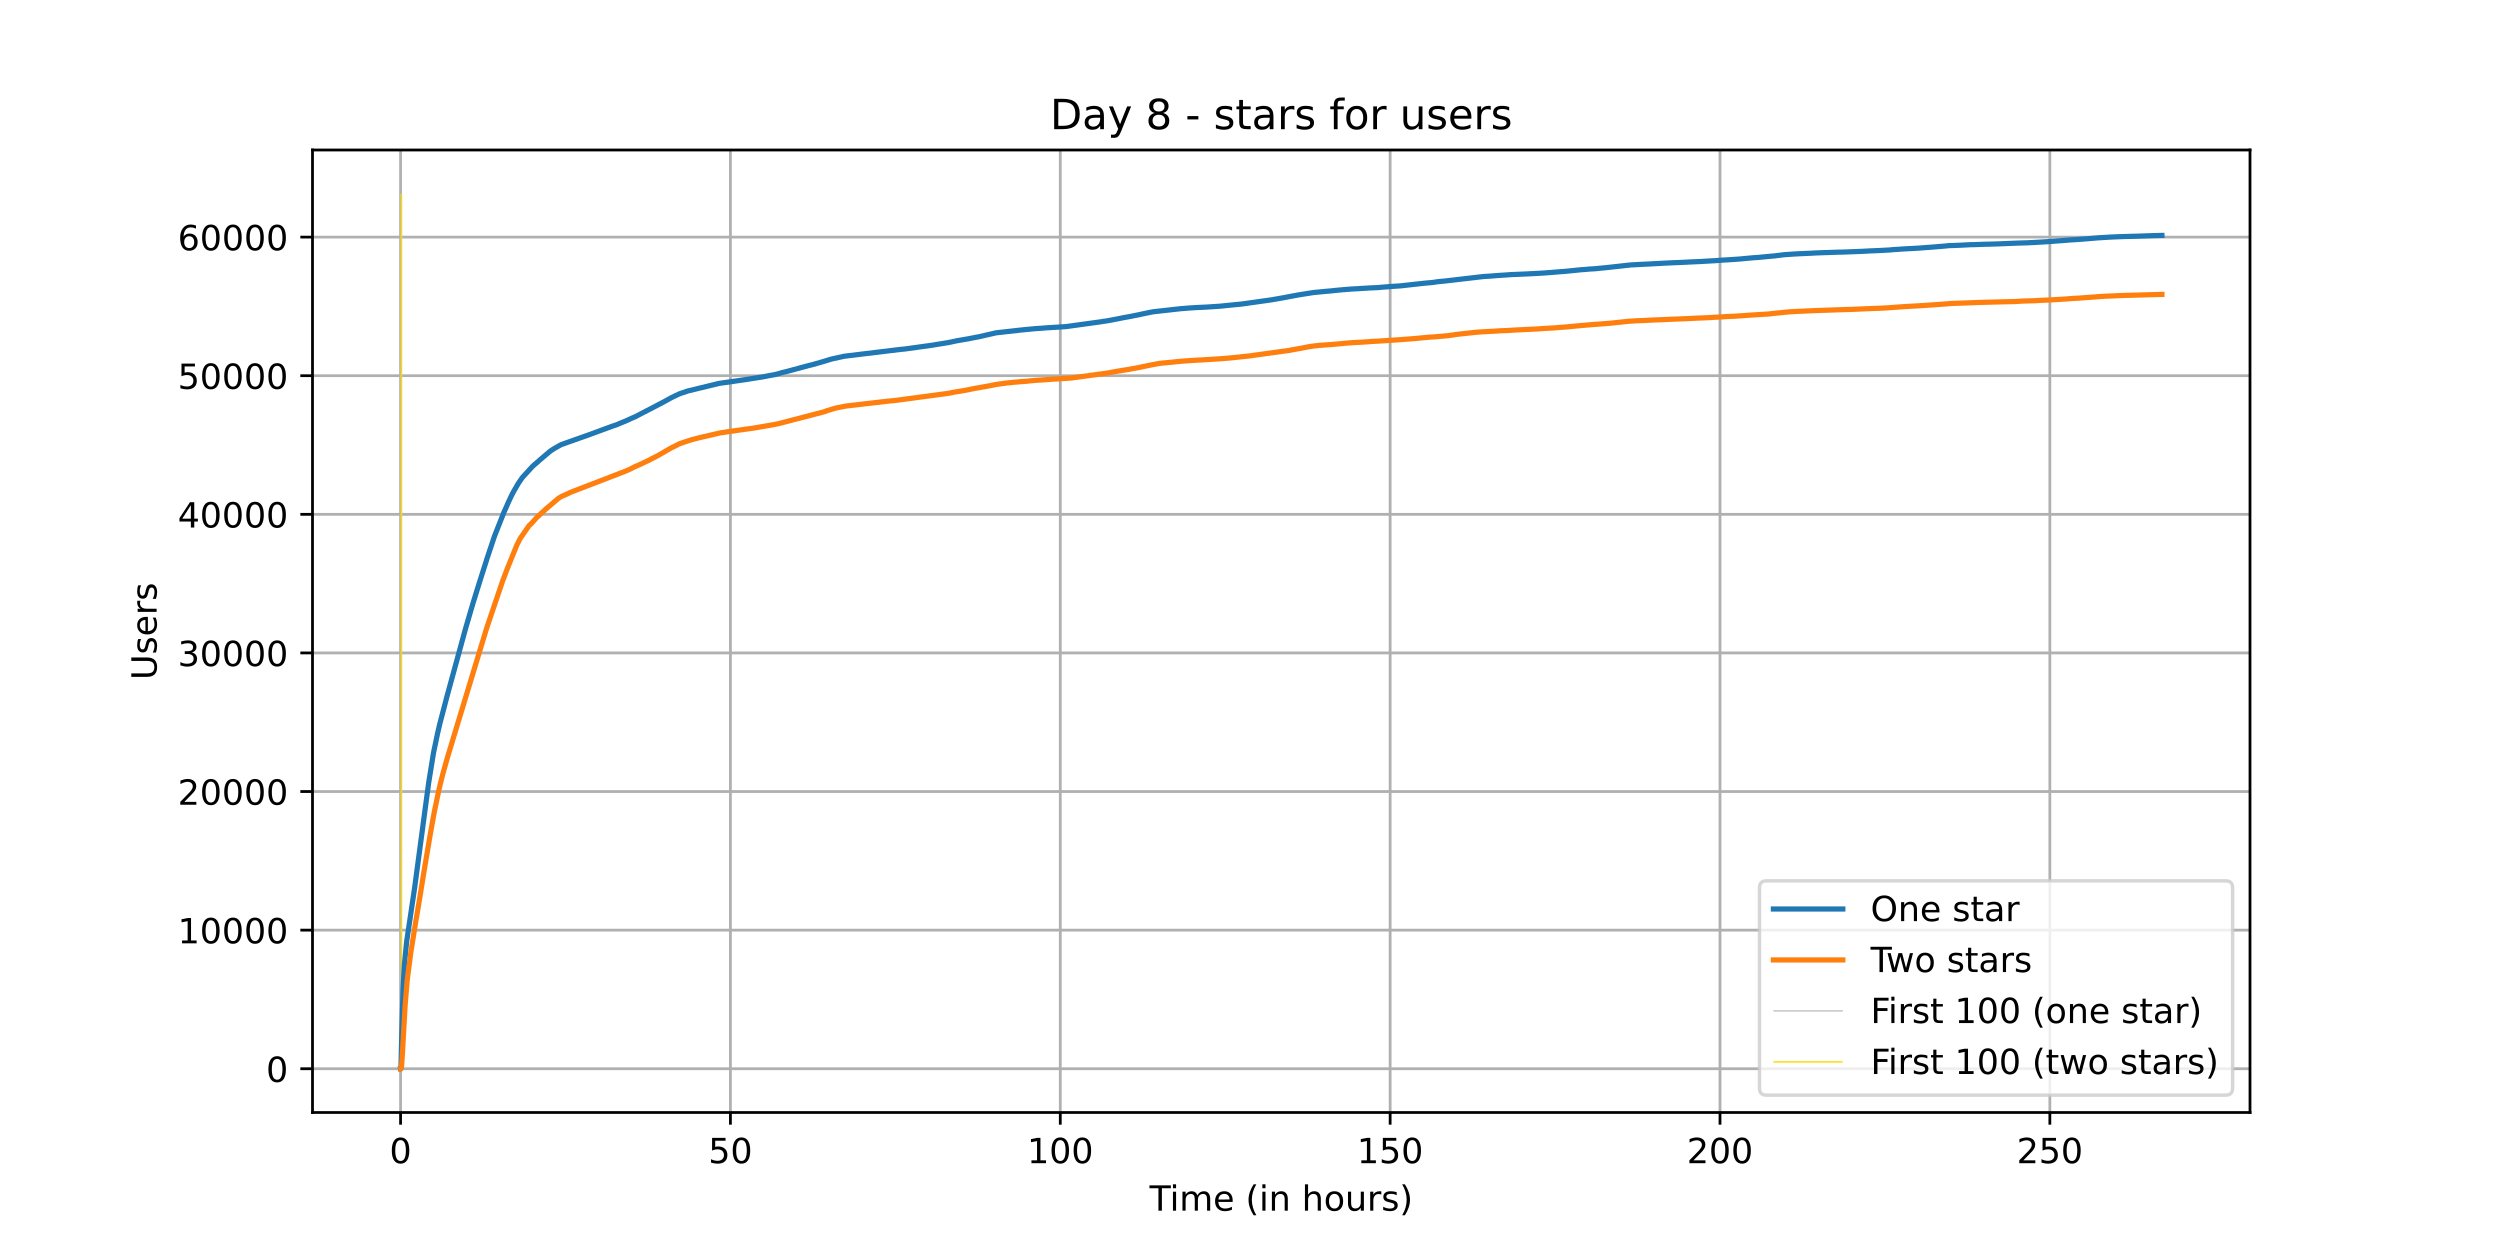 <?xml version="1.0" encoding="utf-8" standalone="no"?>
<!DOCTYPE svg PUBLIC "-//W3C//DTD SVG 1.1//EN"
  "http://www.w3.org/Graphics/SVG/1.1/DTD/svg11.dtd">
<!-- Created with matplotlib (https://matplotlib.org/) -->
<svg height="360pt" version="1.1" viewBox="0 0 720 360" width="720pt" xmlns="http://www.w3.org/2000/svg" xmlns:xlink="http://www.w3.org/1999/xlink">
 <defs>
  <style type="text/css">*{stroke-linecap:butt;stroke-linejoin:round;}</style>
 </defs>
 <g id="figure_1">
  <g id="patch_1">
   <path d="M 0 360 
L 720 360 
L 720 0 
L 0 0 
z
" style="fill:#ffffff;"/>
  </g>
  <g id="axes_1">
   <g id="patch_2">
    <path d="M 90 320.4 
L 648 320.4 
L 648 43.2 
L 90 43.2 
z
" style="fill:#ffffff;"/>
   </g>
   <g id="matplotlib.axis_1">
    <g id="xtick_1">
     <g id="line2d_1">
      <path clip-path="url(#p3a6922ea0f)" d="M 115.364 320.4 
L 115.364 43.2 
" style="fill:none;stroke:#b0b0b0;stroke-linecap:square;stroke-width:0.8;"/>
     </g>
     <g id="line2d_2">
      <defs>
       <path d="M 0 0 
L 0 3.5 
" id="me5b1ee2435" style="stroke:#000000;stroke-width:0.8;"/>
      </defs>
      <g>
       <use style="stroke:#000000;stroke-width:0.8;" x="115.364" xlink:href="#me5b1ee2435" y="320.4"/>
      </g>
     </g>
     <g id="text_1">
      <!-- 0 -->
      <g transform="translate(112.182 334.998)scale(0.1 -0.1)">
       <defs>
        <path d="M 31.781 66.406 
Q 24.172 66.406 20.328 58.906 
Q 16.5 51.422 16.5 36.375 
Q 16.5 21.391 20.328 13.891 
Q 24.172 6.391 31.781 6.391 
Q 39.453 6.391 43.281 13.891 
Q 47.125 21.391 47.125 36.375 
Q 47.125 51.422 43.281 58.906 
Q 39.453 66.406 31.781 66.406 
z
M 31.781 74.219 
Q 44.047 74.219 50.516 64.516 
Q 56.984 54.828 56.984 36.375 
Q 56.984 17.969 50.516 8.266 
Q 44.047 -1.422 31.781 -1.422 
Q 19.531 -1.422 13.062 8.266 
Q 6.594 17.969 6.594 36.375 
Q 6.594 54.828 13.062 64.516 
Q 19.531 74.219 31.781 74.219 
z
" id="DejaVuSans-48"/>
       </defs>
       <use xlink:href="#DejaVuSans-48"/>
      </g>
     </g>
    </g>
    <g id="xtick_2">
     <g id="line2d_3">
      <path clip-path="url(#p3a6922ea0f)" d="M 210.362 320.4 
L 210.362 43.2 
" style="fill:none;stroke:#b0b0b0;stroke-linecap:square;stroke-width:0.8;"/>
     </g>
     <g id="line2d_4">
      <g>
       <use style="stroke:#000000;stroke-width:0.8;" x="210.362" xlink:href="#me5b1ee2435" y="320.4"/>
      </g>
     </g>
     <g id="text_2">
      <!-- 50 -->
      <g transform="translate(204 334.998)scale(0.1 -0.1)">
       <defs>
        <path d="M 10.797 72.906 
L 49.516 72.906 
L 49.516 64.594 
L 19.828 64.594 
L 19.828 46.734 
Q 21.969 47.469 24.109 47.828 
Q 26.266 48.188 28.422 48.188 
Q 40.625 48.188 47.75 41.5 
Q 54.891 34.812 54.891 23.391 
Q 54.891 11.625 47.562 5.094 
Q 40.234 -1.422 26.906 -1.422 
Q 22.312 -1.422 17.547 -0.641 
Q 12.797 0.141 7.719 1.703 
L 7.719 11.625 
Q 12.109 9.234 16.797 8.062 
Q 21.484 6.891 26.703 6.891 
Q 35.156 6.891 40.078 11.328 
Q 45.016 15.766 45.016 23.391 
Q 45.016 31 40.078 35.438 
Q 35.156 39.891 26.703 39.891 
Q 22.75 39.891 18.812 39.016 
Q 14.891 38.141 10.797 36.281 
z
" id="DejaVuSans-53"/>
       </defs>
       <use xlink:href="#DejaVuSans-53"/>
       <use x="63.623" xlink:href="#DejaVuSans-48"/>
      </g>
     </g>
    </g>
    <g id="xtick_3">
     <g id="line2d_5">
      <path clip-path="url(#p3a6922ea0f)" d="M 305.361 320.4 
L 305.361 43.2 
" style="fill:none;stroke:#b0b0b0;stroke-linecap:square;stroke-width:0.8;"/>
     </g>
     <g id="line2d_6">
      <g>
       <use style="stroke:#000000;stroke-width:0.8;" x="305.361" xlink:href="#me5b1ee2435" y="320.4"/>
      </g>
     </g>
     <g id="text_3">
      <!-- 100 -->
      <g transform="translate(295.817 334.998)scale(0.1 -0.1)">
       <defs>
        <path d="M 12.406 8.297 
L 28.516 8.297 
L 28.516 63.922 
L 10.984 60.406 
L 10.984 69.391 
L 28.422 72.906 
L 38.281 72.906 
L 38.281 8.297 
L 54.391 8.297 
L 54.391 0 
L 12.406 0 
z
" id="DejaVuSans-49"/>
       </defs>
       <use xlink:href="#DejaVuSans-49"/>
       <use x="63.623" xlink:href="#DejaVuSans-48"/>
       <use x="127.246" xlink:href="#DejaVuSans-48"/>
      </g>
     </g>
    </g>
    <g id="xtick_4">
     <g id="line2d_7">
      <path clip-path="url(#p3a6922ea0f)" d="M 400.36 320.4 
L 400.36 43.2 
" style="fill:none;stroke:#b0b0b0;stroke-linecap:square;stroke-width:0.8;"/>
     </g>
     <g id="line2d_8">
      <g>
       <use style="stroke:#000000;stroke-width:0.8;" x="400.36" xlink:href="#me5b1ee2435" y="320.4"/>
      </g>
     </g>
     <g id="text_4">
      <!-- 150 -->
      <g transform="translate(390.816 334.998)scale(0.1 -0.1)">
       <use xlink:href="#DejaVuSans-49"/>
       <use x="63.623" xlink:href="#DejaVuSans-53"/>
       <use x="127.246" xlink:href="#DejaVuSans-48"/>
      </g>
     </g>
    </g>
    <g id="xtick_5">
     <g id="line2d_9">
      <path clip-path="url(#p3a6922ea0f)" d="M 495.359 320.4 
L 495.359 43.2 
" style="fill:none;stroke:#b0b0b0;stroke-linecap:square;stroke-width:0.8;"/>
     </g>
     <g id="line2d_10">
      <g>
       <use style="stroke:#000000;stroke-width:0.8;" x="495.359" xlink:href="#me5b1ee2435" y="320.4"/>
      </g>
     </g>
     <g id="text_5">
      <!-- 200 -->
      <g transform="translate(485.815 334.998)scale(0.1 -0.1)">
       <defs>
        <path d="M 19.188 8.297 
L 53.609 8.297 
L 53.609 0 
L 7.328 0 
L 7.328 8.297 
Q 12.938 14.109 22.625 23.891 
Q 32.328 33.688 34.812 36.531 
Q 39.547 41.844 41.422 45.531 
Q 43.312 49.219 43.312 52.781 
Q 43.312 58.594 39.234 62.25 
Q 35.156 65.922 28.609 65.922 
Q 23.969 65.922 18.812 64.312 
Q 13.672 62.703 7.812 59.422 
L 7.812 69.391 
Q 13.766 71.781 18.938 73 
Q 24.125 74.219 28.422 74.219 
Q 39.75 74.219 46.484 68.547 
Q 53.219 62.891 53.219 53.422 
Q 53.219 48.922 51.531 44.891 
Q 49.859 40.875 45.406 35.406 
Q 44.188 33.984 37.641 27.219 
Q 31.109 20.453 19.188 8.297 
z
" id="DejaVuSans-50"/>
       </defs>
       <use xlink:href="#DejaVuSans-50"/>
       <use x="63.623" xlink:href="#DejaVuSans-48"/>
       <use x="127.246" xlink:href="#DejaVuSans-48"/>
      </g>
     </g>
    </g>
    <g id="xtick_6">
     <g id="line2d_11">
      <path clip-path="url(#p3a6922ea0f)" d="M 590.357 320.4 
L 590.357 43.2 
" style="fill:none;stroke:#b0b0b0;stroke-linecap:square;stroke-width:0.8;"/>
     </g>
     <g id="line2d_12">
      <g>
       <use style="stroke:#000000;stroke-width:0.8;" x="590.357" xlink:href="#me5b1ee2435" y="320.4"/>
      </g>
     </g>
     <g id="text_6">
      <!-- 250 -->
      <g transform="translate(580.814 334.998)scale(0.1 -0.1)">
       <use xlink:href="#DejaVuSans-50"/>
       <use x="63.623" xlink:href="#DejaVuSans-53"/>
       <use x="127.246" xlink:href="#DejaVuSans-48"/>
      </g>
     </g>
    </g>
    <g id="text_7">
     <!-- Time (in hours) -->
     <g transform="translate(331.072 348.677)scale(0.1 -0.1)">
      <defs>
       <path d="M -0.297 72.906 
L 61.375 72.906 
L 61.375 64.594 
L 35.5 64.594 
L 35.5 0 
L 25.594 0 
L 25.594 64.594 
L -0.297 64.594 
z
" id="DejaVuSans-84"/>
       <path d="M 9.422 54.688 
L 18.406 54.688 
L 18.406 0 
L 9.422 0 
z
M 9.422 75.984 
L 18.406 75.984 
L 18.406 64.594 
L 9.422 64.594 
z
" id="DejaVuSans-105"/>
       <path d="M 52 44.188 
Q 55.375 50.25 60.062 53.125 
Q 64.75 56 71.094 56 
Q 79.641 56 84.281 50.016 
Q 88.922 44.047 88.922 33.016 
L 88.922 0 
L 79.891 0 
L 79.891 32.719 
Q 79.891 40.578 77.094 44.375 
Q 74.312 48.188 68.609 48.188 
Q 61.625 48.188 57.562 43.547 
Q 53.516 38.922 53.516 30.906 
L 53.516 0 
L 44.484 0 
L 44.484 32.719 
Q 44.484 40.625 41.703 44.406 
Q 38.922 48.188 33.109 48.188 
Q 26.219 48.188 22.156 43.531 
Q 18.109 38.875 18.109 30.906 
L 18.109 0 
L 9.078 0 
L 9.078 54.688 
L 18.109 54.688 
L 18.109 46.188 
Q 21.188 51.219 25.484 53.609 
Q 29.781 56 35.688 56 
Q 41.656 56 45.828 52.969 
Q 50 49.953 52 44.188 
z
" id="DejaVuSans-109"/>
       <path d="M 56.203 29.594 
L 56.203 25.203 
L 14.891 25.203 
Q 15.484 15.922 20.484 11.062 
Q 25.484 6.203 34.422 6.203 
Q 39.594 6.203 44.453 7.469 
Q 49.312 8.734 54.109 11.281 
L 54.109 2.781 
Q 49.266 0.734 44.188 -0.344 
Q 39.109 -1.422 33.891 -1.422 
Q 20.797 -1.422 13.156 6.188 
Q 5.516 13.812 5.516 26.812 
Q 5.516 40.234 12.766 48.109 
Q 20.016 56 32.328 56 
Q 43.359 56 49.781 48.891 
Q 56.203 41.797 56.203 29.594 
z
M 47.219 32.234 
Q 47.125 39.594 43.094 43.984 
Q 39.062 48.391 32.422 48.391 
Q 24.906 48.391 20.391 44.141 
Q 15.875 39.891 15.188 32.172 
z
" id="DejaVuSans-101"/>
       <path id="DejaVuSans-32"/>
       <path d="M 31 75.875 
Q 24.469 64.656 21.281 53.656 
Q 18.109 42.672 18.109 31.391 
Q 18.109 20.125 21.312 9.062 
Q 24.516 -2 31 -13.188 
L 23.188 -13.188 
Q 15.875 -1.703 12.234 9.375 
Q 8.594 20.453 8.594 31.391 
Q 8.594 42.281 12.203 53.312 
Q 15.828 64.359 23.188 75.875 
z
" id="DejaVuSans-40"/>
       <path d="M 54.891 33.016 
L 54.891 0 
L 45.906 0 
L 45.906 32.719 
Q 45.906 40.484 42.875 44.328 
Q 39.844 48.188 33.797 48.188 
Q 26.516 48.188 22.312 43.547 
Q 18.109 38.922 18.109 30.906 
L 18.109 0 
L 9.078 0 
L 9.078 54.688 
L 18.109 54.688 
L 18.109 46.188 
Q 21.344 51.125 25.703 53.562 
Q 30.078 56 35.797 56 
Q 45.219 56 50.047 50.172 
Q 54.891 44.344 54.891 33.016 
z
" id="DejaVuSans-110"/>
       <path d="M 54.891 33.016 
L 54.891 0 
L 45.906 0 
L 45.906 32.719 
Q 45.906 40.484 42.875 44.328 
Q 39.844 48.188 33.797 48.188 
Q 26.516 48.188 22.312 43.547 
Q 18.109 38.922 18.109 30.906 
L 18.109 0 
L 9.078 0 
L 9.078 75.984 
L 18.109 75.984 
L 18.109 46.188 
Q 21.344 51.125 25.703 53.562 
Q 30.078 56 35.797 56 
Q 45.219 56 50.047 50.172 
Q 54.891 44.344 54.891 33.016 
z
" id="DejaVuSans-104"/>
       <path d="M 30.609 48.391 
Q 23.391 48.391 19.188 42.75 
Q 14.984 37.109 14.984 27.297 
Q 14.984 17.484 19.156 11.844 
Q 23.344 6.203 30.609 6.203 
Q 37.797 6.203 41.984 11.859 
Q 46.188 17.531 46.188 27.297 
Q 46.188 37.016 41.984 42.703 
Q 37.797 48.391 30.609 48.391 
z
M 30.609 56 
Q 42.328 56 49.016 48.375 
Q 55.719 40.766 55.719 27.297 
Q 55.719 13.875 49.016 6.219 
Q 42.328 -1.422 30.609 -1.422 
Q 18.844 -1.422 12.172 6.219 
Q 5.516 13.875 5.516 27.297 
Q 5.516 40.766 12.172 48.375 
Q 18.844 56 30.609 56 
z
" id="DejaVuSans-111"/>
       <path d="M 8.5 21.578 
L 8.5 54.688 
L 17.484 54.688 
L 17.484 21.922 
Q 17.484 14.156 20.5 10.266 
Q 23.531 6.391 29.594 6.391 
Q 36.859 6.391 41.078 11.031 
Q 45.312 15.672 45.312 23.688 
L 45.312 54.688 
L 54.297 54.688 
L 54.297 0 
L 45.312 0 
L 45.312 8.406 
Q 42.047 3.422 37.719 1 
Q 33.406 -1.422 27.688 -1.422 
Q 18.266 -1.422 13.375 4.438 
Q 8.5 10.297 8.5 21.578 
z
M 31.109 56 
z
" id="DejaVuSans-117"/>
       <path d="M 41.109 46.297 
Q 39.594 47.172 37.812 47.578 
Q 36.031 48 33.891 48 
Q 26.266 48 22.188 43.047 
Q 18.109 38.094 18.109 28.812 
L 18.109 0 
L 9.078 0 
L 9.078 54.688 
L 18.109 54.688 
L 18.109 46.188 
Q 20.953 51.172 25.484 53.578 
Q 30.031 56 36.531 56 
Q 37.453 56 38.578 55.875 
Q 39.703 55.766 41.062 55.516 
z
" id="DejaVuSans-114"/>
       <path d="M 44.281 53.078 
L 44.281 44.578 
Q 40.484 46.531 36.375 47.5 
Q 32.281 48.484 27.875 48.484 
Q 21.188 48.484 17.844 46.438 
Q 14.5 44.391 14.5 40.281 
Q 14.5 37.156 16.891 35.375 
Q 19.281 33.594 26.516 31.984 
L 29.594 31.297 
Q 39.156 29.25 43.188 25.516 
Q 47.219 21.781 47.219 15.094 
Q 47.219 7.469 41.188 3.016 
Q 35.156 -1.422 24.609 -1.422 
Q 20.219 -1.422 15.453 -0.562 
Q 10.688 0.297 5.422 2 
L 5.422 11.281 
Q 10.406 8.688 15.234 7.391 
Q 20.062 6.109 24.812 6.109 
Q 31.156 6.109 34.562 8.281 
Q 37.984 10.453 37.984 14.406 
Q 37.984 18.062 35.516 20.016 
Q 33.062 21.969 24.703 23.781 
L 21.578 24.516 
Q 13.234 26.266 9.516 29.906 
Q 5.812 33.547 5.812 39.891 
Q 5.812 47.609 11.281 51.797 
Q 16.75 56 26.812 56 
Q 31.781 56 36.172 55.266 
Q 40.578 54.547 44.281 53.078 
z
" id="DejaVuSans-115"/>
       <path d="M 8.016 75.875 
L 15.828 75.875 
Q 23.141 64.359 26.781 53.312 
Q 30.422 42.281 30.422 31.391 
Q 30.422 20.453 26.781 9.375 
Q 23.141 -1.703 15.828 -13.188 
L 8.016 -13.188 
Q 14.5 -2 17.703 9.062 
Q 20.906 20.125 20.906 31.391 
Q 20.906 42.672 17.703 53.656 
Q 14.5 64.656 8.016 75.875 
z
" id="DejaVuSans-41"/>
      </defs>
      <use xlink:href="#DejaVuSans-84"/>
      <use x="57.959" xlink:href="#DejaVuSans-105"/>
      <use x="85.742" xlink:href="#DejaVuSans-109"/>
      <use x="183.154" xlink:href="#DejaVuSans-101"/>
      <use x="244.678" xlink:href="#DejaVuSans-32"/>
      <use x="276.465" xlink:href="#DejaVuSans-40"/>
      <use x="315.479" xlink:href="#DejaVuSans-105"/>
      <use x="343.262" xlink:href="#DejaVuSans-110"/>
      <use x="406.641" xlink:href="#DejaVuSans-32"/>
      <use x="438.428" xlink:href="#DejaVuSans-104"/>
      <use x="501.807" xlink:href="#DejaVuSans-111"/>
      <use x="562.988" xlink:href="#DejaVuSans-117"/>
      <use x="626.367" xlink:href="#DejaVuSans-114"/>
      <use x="667.48" xlink:href="#DejaVuSans-115"/>
      <use x="719.58" xlink:href="#DejaVuSans-41"/>
     </g>
    </g>
   </g>
   <g id="matplotlib.axis_2">
    <g id="ytick_1">
     <g id="line2d_13">
      <path clip-path="url(#p3a6922ea0f)" d="M 90 307.8 
L 648 307.8 
" style="fill:none;stroke:#b0b0b0;stroke-linecap:square;stroke-width:0.8;"/>
     </g>
     <g id="line2d_14">
      <defs>
       <path d="M 0 0 
L -3.5 0 
" id="m3d9de66de0" style="stroke:#000000;stroke-width:0.8;"/>
      </defs>
      <g>
       <use style="stroke:#000000;stroke-width:0.8;" x="90" xlink:href="#m3d9de66de0" y="307.8"/>
      </g>
     </g>
     <g id="text_8">
      <!-- 0 -->
      <g transform="translate(76.638 311.599)scale(0.1 -0.1)">
       <use xlink:href="#DejaVuSans-48"/>
      </g>
     </g>
    </g>
    <g id="ytick_2">
     <g id="line2d_15">
      <path clip-path="url(#p3a6922ea0f)" d="M 90 267.881 
L 648 267.881 
" style="fill:none;stroke:#b0b0b0;stroke-linecap:square;stroke-width:0.8;"/>
     </g>
     <g id="line2d_16">
      <g>
       <use style="stroke:#000000;stroke-width:0.8;" x="90" xlink:href="#m3d9de66de0" y="267.881"/>
      </g>
     </g>
     <g id="text_9">
      <!-- 10000 -->
      <g transform="translate(51.188 271.68)scale(0.1 -0.1)">
       <use xlink:href="#DejaVuSans-49"/>
       <use x="63.623" xlink:href="#DejaVuSans-48"/>
       <use x="127.246" xlink:href="#DejaVuSans-48"/>
       <use x="190.869" xlink:href="#DejaVuSans-48"/>
       <use x="254.492" xlink:href="#DejaVuSans-48"/>
      </g>
     </g>
    </g>
    <g id="ytick_3">
     <g id="line2d_17">
      <path clip-path="url(#p3a6922ea0f)" d="M 90 227.961 
L 648 227.961 
" style="fill:none;stroke:#b0b0b0;stroke-linecap:square;stroke-width:0.8;"/>
     </g>
     <g id="line2d_18">
      <g>
       <use style="stroke:#000000;stroke-width:0.8;" x="90" xlink:href="#m3d9de66de0" y="227.961"/>
      </g>
     </g>
     <g id="text_10">
      <!-- 20000 -->
      <g transform="translate(51.188 231.76)scale(0.1 -0.1)">
       <use xlink:href="#DejaVuSans-50"/>
       <use x="63.623" xlink:href="#DejaVuSans-48"/>
       <use x="127.246" xlink:href="#DejaVuSans-48"/>
       <use x="190.869" xlink:href="#DejaVuSans-48"/>
       <use x="254.492" xlink:href="#DejaVuSans-48"/>
      </g>
     </g>
    </g>
    <g id="ytick_4">
     <g id="line2d_19">
      <path clip-path="url(#p3a6922ea0f)" d="M 90 188.042 
L 648 188.042 
" style="fill:none;stroke:#b0b0b0;stroke-linecap:square;stroke-width:0.8;"/>
     </g>
     <g id="line2d_20">
      <g>
       <use style="stroke:#000000;stroke-width:0.8;" x="90" xlink:href="#m3d9de66de0" y="188.042"/>
      </g>
     </g>
     <g id="text_11">
      <!-- 30000 -->
      <g transform="translate(51.188 191.841)scale(0.1 -0.1)">
       <defs>
        <path d="M 40.578 39.312 
Q 47.656 37.797 51.625 33 
Q 55.609 28.219 55.609 21.188 
Q 55.609 10.406 48.188 4.484 
Q 40.766 -1.422 27.094 -1.422 
Q 22.516 -1.422 17.656 -0.516 
Q 12.797 0.391 7.625 2.203 
L 7.625 11.719 
Q 11.719 9.328 16.594 8.109 
Q 21.484 6.891 26.812 6.891 
Q 36.078 6.891 40.938 10.547 
Q 45.797 14.203 45.797 21.188 
Q 45.797 27.641 41.281 31.266 
Q 36.766 34.906 28.719 34.906 
L 20.219 34.906 
L 20.219 43.016 
L 29.109 43.016 
Q 36.375 43.016 40.234 45.922 
Q 44.094 48.828 44.094 54.297 
Q 44.094 59.906 40.109 62.906 
Q 36.141 65.922 28.719 65.922 
Q 24.656 65.922 20.016 65.031 
Q 15.375 64.156 9.812 62.312 
L 9.812 71.094 
Q 15.438 72.656 20.344 73.438 
Q 25.25 74.219 29.594 74.219 
Q 40.828 74.219 47.359 69.109 
Q 53.906 64.016 53.906 55.328 
Q 53.906 49.266 50.438 45.094 
Q 46.969 40.922 40.578 39.312 
z
" id="DejaVuSans-51"/>
       </defs>
       <use xlink:href="#DejaVuSans-51"/>
       <use x="63.623" xlink:href="#DejaVuSans-48"/>
       <use x="127.246" xlink:href="#DejaVuSans-48"/>
       <use x="190.869" xlink:href="#DejaVuSans-48"/>
       <use x="254.492" xlink:href="#DejaVuSans-48"/>
      </g>
     </g>
    </g>
    <g id="ytick_5">
     <g id="line2d_21">
      <path clip-path="url(#p3a6922ea0f)" d="M 90 148.122 
L 648 148.122 
" style="fill:none;stroke:#b0b0b0;stroke-linecap:square;stroke-width:0.8;"/>
     </g>
     <g id="line2d_22">
      <g>
       <use style="stroke:#000000;stroke-width:0.8;" x="90" xlink:href="#m3d9de66de0" y="148.122"/>
      </g>
     </g>
     <g id="text_12">
      <!-- 40000 -->
      <g transform="translate(51.188 151.921)scale(0.1 -0.1)">
       <defs>
        <path d="M 37.797 64.312 
L 12.891 25.391 
L 37.797 25.391 
z
M 35.203 72.906 
L 47.609 72.906 
L 47.609 25.391 
L 58.016 25.391 
L 58.016 17.188 
L 47.609 17.188 
L 47.609 0 
L 37.797 0 
L 37.797 17.188 
L 4.891 17.188 
L 4.891 26.703 
z
" id="DejaVuSans-52"/>
       </defs>
       <use xlink:href="#DejaVuSans-52"/>
       <use x="63.623" xlink:href="#DejaVuSans-48"/>
       <use x="127.246" xlink:href="#DejaVuSans-48"/>
       <use x="190.869" xlink:href="#DejaVuSans-48"/>
       <use x="254.492" xlink:href="#DejaVuSans-48"/>
      </g>
     </g>
    </g>
    <g id="ytick_6">
     <g id="line2d_23">
      <path clip-path="url(#p3a6922ea0f)" d="M 90 108.203 
L 648 108.203 
" style="fill:none;stroke:#b0b0b0;stroke-linecap:square;stroke-width:0.8;"/>
     </g>
     <g id="line2d_24">
      <g>
       <use style="stroke:#000000;stroke-width:0.8;" x="90" xlink:href="#m3d9de66de0" y="108.203"/>
      </g>
     </g>
     <g id="text_13">
      <!-- 50000 -->
      <g transform="translate(51.188 112.002)scale(0.1 -0.1)">
       <use xlink:href="#DejaVuSans-53"/>
       <use x="63.623" xlink:href="#DejaVuSans-48"/>
       <use x="127.246" xlink:href="#DejaVuSans-48"/>
       <use x="190.869" xlink:href="#DejaVuSans-48"/>
       <use x="254.492" xlink:href="#DejaVuSans-48"/>
      </g>
     </g>
    </g>
    <g id="ytick_7">
     <g id="line2d_25">
      <path clip-path="url(#p3a6922ea0f)" d="M 90 68.283 
L 648 68.283 
" style="fill:none;stroke:#b0b0b0;stroke-linecap:square;stroke-width:0.8;"/>
     </g>
     <g id="line2d_26">
      <g>
       <use style="stroke:#000000;stroke-width:0.8;" x="90" xlink:href="#m3d9de66de0" y="68.283"/>
      </g>
     </g>
     <g id="text_14">
      <!-- 60000 -->
      <g transform="translate(51.188 72.082)scale(0.1 -0.1)">
       <defs>
        <path d="M 33.016 40.375 
Q 26.375 40.375 22.484 35.828 
Q 18.609 31.297 18.609 23.391 
Q 18.609 15.531 22.484 10.953 
Q 26.375 6.391 33.016 6.391 
Q 39.656 6.391 43.531 10.953 
Q 47.406 15.531 47.406 23.391 
Q 47.406 31.297 43.531 35.828 
Q 39.656 40.375 33.016 40.375 
z
M 52.594 71.297 
L 52.594 62.312 
Q 48.875 64.062 45.094 64.984 
Q 41.312 65.922 37.594 65.922 
Q 27.828 65.922 22.672 59.328 
Q 17.531 52.734 16.797 39.406 
Q 19.672 43.656 24.016 45.922 
Q 28.375 48.188 33.594 48.188 
Q 44.578 48.188 50.953 41.516 
Q 57.328 34.859 57.328 23.391 
Q 57.328 12.156 50.688 5.359 
Q 44.047 -1.422 33.016 -1.422 
Q 20.359 -1.422 13.672 8.266 
Q 6.984 17.969 6.984 36.375 
Q 6.984 53.656 15.188 63.938 
Q 23.391 74.219 37.203 74.219 
Q 40.922 74.219 44.703 73.484 
Q 48.484 72.75 52.594 71.297 
z
" id="DejaVuSans-54"/>
       </defs>
       <use xlink:href="#DejaVuSans-54"/>
       <use x="63.623" xlink:href="#DejaVuSans-48"/>
       <use x="127.246" xlink:href="#DejaVuSans-48"/>
       <use x="190.869" xlink:href="#DejaVuSans-48"/>
       <use x="254.492" xlink:href="#DejaVuSans-48"/>
      </g>
     </g>
    </g>
    <g id="text_15">
     <!-- Users -->
     <g transform="translate(45.108 195.801)rotate(-90)scale(0.1 -0.1)">
      <defs>
       <path d="M 8.688 72.906 
L 18.609 72.906 
L 18.609 28.609 
Q 18.609 16.891 22.844 11.734 
Q 27.094 6.594 36.625 6.594 
Q 46.094 6.594 50.344 11.734 
Q 54.594 16.891 54.594 28.609 
L 54.594 72.906 
L 64.5 72.906 
L 64.5 27.391 
Q 64.5 13.141 57.438 5.859 
Q 50.391 -1.422 36.625 -1.422 
Q 22.797 -1.422 15.734 5.859 
Q 8.688 13.141 8.688 27.391 
z
" id="DejaVuSans-85"/>
      </defs>
      <use xlink:href="#DejaVuSans-85"/>
      <use x="73.193" xlink:href="#DejaVuSans-115"/>
      <use x="125.293" xlink:href="#DejaVuSans-101"/>
      <use x="186.816" xlink:href="#DejaVuSans-114"/>
      <use x="227.93" xlink:href="#DejaVuSans-115"/>
     </g>
    </g>
   </g>
   <g id="LineCollection_1">
    <path clip-path="url(#p3a6922ea0f)" d="M 115.484 307.8 
L 115.484 55.8 
" style="fill:none;stroke:#c0c0c0;stroke-width:0.4;"/>
   </g>
   <g id="LineCollection_2">
    <path clip-path="url(#p3a6922ea0f)" d="M 115.641 307.8 
L 115.641 55.8 
" style="fill:none;stroke:#ffd700;stroke-width:0.4;"/>
   </g>
   <g id="line2d_27">
    <path clip-path="url(#p3a6922ea0f)" d="M 115.364 307.8 
L 115.421 307.792 
L 115.484 307.189 
L 115.672 299.161 
L 116.08 284.675 
L 116.457 277.884 
L 117.115 271.182 
L 119.407 255.729 
L 123.468 225.346 
L 124.849 216.827 
L 126.01 211.283 
L 126.607 208.684 
L 128.741 200.532 
L 128.898 199.942 
L 132.036 188.501 
L 133.512 183.095 
L 134.14 180.82 
L 135.552 175.994 
L 136.368 173.255 
L 137.97 168.094 
L 138.409 166.693 
L 140.073 161.491 
L 140.23 160.952 
L 141.893 155.97 
L 142.364 154.557 
L 142.772 153.499 
L 145.158 147.467 
L 145.346 147.052 
L 145.723 146.234 
L 146.068 145.435 
L 146.288 144.912 
L 147.324 142.697 
L 147.826 141.727 
L 149.27 139.232 
L 150.306 137.707 
L 150.4 137.571 
L 153.194 134.505 
L 153.916 133.815 
L 154.261 133.551 
L 155.455 132.486 
L 158.468 129.927 
L 158.876 129.659 
L 159.504 129.248 
L 161.418 128.15 
L 161.795 127.995 
L 162.924 127.591 
L 168.008 125.787 
L 168.479 125.623 
L 169.232 125.36 
L 176.324 122.749 
L 177.611 122.318 
L 178.901 121.771 
L 180.157 121.264 
L 182.134 120.362 
L 182.385 120.258 
L 182.95 120.027 
L 183.734 119.608 
L 191.3 115.671 
L 191.959 115.304 
L 193.466 114.47 
L 194.721 113.875 
L 195.601 113.448 
L 198.112 112.594 
L 198.583 112.486 
L 207.089 110.418 
L 214.511 109.356 
L 215.552 109.201 
L 216.149 109.097 
L 217.342 108.905 
L 218.064 108.801 
L 218.66 108.694 
L 219.476 108.586 
L 220.952 108.294 
L 221.328 108.222 
L 223.148 107.887 
L 224.031 107.668 
L 224.69 107.48 
L 225.099 107.348 
L 225.946 107.141 
L 226.26 107.069 
L 226.668 106.965 
L 232.947 105.272 
L 233.261 105.185 
L 233.764 105.081 
L 237.03 104.151 
L 237.344 104.051 
L 238.915 103.572 
L 239.605 103.372 
L 243.124 102.598 
L 259.353 100.626 
L 260.577 100.518 
L 268.649 99.392 
L 269.999 99.165 
L 273.169 98.654 
L 275.71 98.115 
L 278.252 97.68 
L 278.785 97.592 
L 280.732 97.209 
L 281.234 97.109 
L 281.736 97.029 
L 282.176 96.925 
L 286.885 95.851 
L 293.917 95.061 
L 294.953 94.953 
L 298.185 94.65 
L 299.722 94.546 
L 300.35 94.498 
L 301.637 94.39 
L 302.139 94.37 
L 303.833 94.263 
L 305.433 94.167 
L 307.037 94.059 
L 317.237 92.65 
L 317.644 92.562 
L 318.523 92.458 
L 320.124 92.167 
L 320.626 92.071 
L 320.908 92.007 
L 321.505 91.903 
L 323.544 91.492 
L 325.647 91.117 
L 325.929 91.061 
L 326.4 90.953 
L 328.032 90.638 
L 328.816 90.458 
L 331.107 89.983 
L 331.64 89.879 
L 332.206 89.78 
L 339.109 89.005 
L 340.144 88.897 
L 342.529 88.706 
L 344.133 88.598 
L 345.482 88.534 
L 347.742 88.426 
L 349.625 88.299 
L 351.288 88.191 
L 355.713 87.744 
L 356.843 87.636 
L 357.565 87.568 
L 366.133 86.359 
L 367.514 86.119 
L 369.805 85.716 
L 371.499 85.389 
L 372.095 85.285 
L 373.884 84.945 
L 377.462 84.379 
L 378.498 84.227 
L 382.138 83.88 
L 383.424 83.772 
L 383.707 83.748 
L 384.46 83.648 
L 384.837 83.62 
L 385.59 83.54 
L 386.845 83.432 
L 389.167 83.245 
L 391.238 83.137 
L 391.866 83.085 
L 393.812 82.977 
L 394.439 82.929 
L 396.95 82.826 
L 397.766 82.73 
L 399.21 82.622 
L 401.438 82.446 
L 403.258 82.339 
L 410.574 81.528 
L 411.893 81.421 
L 412.552 81.361 
L 413.211 81.257 
L 414.247 81.105 
L 415.408 81.001 
L 416.13 80.934 
L 417.072 80.826 
L 417.888 80.73 
L 427.274 79.636 
L 429.126 79.528 
L 431.512 79.333 
L 433.3 79.225 
L 435.278 79.081 
L 437.914 78.973 
L 439.235 78.914 
L 441.499 78.806 
L 442.975 78.726 
L 444.669 78.622 
L 445.297 78.574 
L 446.772 78.466 
L 449.282 78.255 
L 450.757 78.151 
L 451.165 78.111 
L 455.402 77.68 
L 456.877 77.576 
L 457.63 77.496 
L 459.418 77.397 
L 459.733 77.361 
L 460.706 77.257 
L 461.082 77.221 
L 462.306 77.113 
L 469.621 76.303 
L 471.599 76.195 
L 473.075 76.119 
L 475.335 76.011 
L 476.904 75.924 
L 478.85 75.816 
L 480.262 75.744 
L 482.678 75.636 
L 483.839 75.596 
L 486.036 75.488 
L 487.511 75.409 
L 490.021 75.309 
L 490.429 75.273 
L 491.998 75.185 
L 493.944 75.077 
L 496.11 74.914 
L 497.963 74.806 
L 499.783 74.686 
L 501.195 74.586 
L 501.603 74.542 
L 504.742 74.251 
L 506.249 74.147 
L 506.657 74.111 
L 507.788 74.003 
L 511.21 73.68 
L 512.089 73.572 
L 512.999 73.453 
L 513.941 73.349 
L 514.538 73.305 
L 516.17 73.197 
L 516.767 73.153 
L 518.964 73.045 
L 519.529 73.017 
L 521.852 72.914 
L 522.48 72.87 
L 525.272 72.762 
L 526.402 72.73 
L 529.415 72.622 
L 530.326 72.614 
L 533.216 72.507 
L 534.471 72.459 
L 536.982 72.351 
L 538.52 72.263 
L 541.124 72.155 
L 542.505 72.087 
L 544.42 71.98 
L 545.204 71.892 
L 546.962 71.788 
L 547.589 71.736 
L 549.441 71.628 
L 550.79 71.564 
L 552.642 71.457 
L 554.966 71.273 
L 556.472 71.165 
L 558.985 70.958 
L 560.304 70.85 
L 561.12 70.75 
L 564.196 70.642 
L 565.608 70.574 
L 567.553 70.467 
L 568.527 70.455 
L 571.539 70.347 
L 572.574 70.327 
L 576.152 70.219 
L 576.685 70.191 
L 579.227 70.087 
L 579.76 70.059 
L 582.898 69.952 
L 583.935 69.928 
L 585.88 69.824 
L 586.446 69.796 
L 588.234 69.688 
L 588.799 69.656 
L 590.525 69.548 
L 591.184 69.489 
L 592.658 69.381 
L 594.73 69.229 
L 595.954 69.125 
L 596.519 69.089 
L 598.246 68.982 
L 600.35 68.826 
L 601.668 68.718 
L 604.306 68.495 
L 606.096 68.387 
L 607.728 68.287 
L 610.145 68.179 
L 611.401 68.131 
L 615.418 68.024 
L 616.579 67.984 
L 619.593 67.88 
L 620.126 67.856 
L 622.636 67.8 
L 622.636 67.8 
" style="fill:none;stroke:#1f77b4;stroke-linecap:square;stroke-width:1.5;"/>
   </g>
   <g id="line2d_28">
    <path clip-path="url(#p3a6922ea0f)" d="M 115.364 307.8 
L 115.546 307.724 
L 115.641 307.137 
L 115.829 304.495 
L 116.676 289.577 
L 117.272 282.307 
L 118.308 274.339 
L 119.815 264.946 
L 120.097 263.35 
L 121.294 256.088 
L 122.177 250.579 
L 123.938 240.164 
L 124.598 236.48 
L 125.1 233.725 
L 126.356 227.718 
L 126.858 225.558 
L 127.548 222.815 
L 128.992 217.71 
L 130.185 213.826 
L 130.342 213.259 
L 140.041 181.291 
L 140.449 180.03 
L 144.782 167.251 
L 145.158 166.269 
L 146.037 163.918 
L 148.862 156.956 
L 149.176 156.365 
L 149.772 155.132 
L 152.378 151.371 
L 153.163 150.641 
L 154.355 149.284 
L 154.732 148.904 
L 155.455 148.246 
L 155.737 147.95 
L 157.275 146.553 
L 160.634 143.679 
L 160.916 143.459 
L 161.7 142.988 
L 163.74 142.078 
L 164.117 141.871 
L 165.215 141.439 
L 180.408 135.591 
L 180.628 135.484 
L 181.224 135.22 
L 181.977 134.861 
L 182.354 134.653 
L 182.887 134.386 
L 183.546 134.106 
L 184.142 133.851 
L 185.304 133.296 
L 185.586 133.156 
L 187.03 132.494 
L 187.784 132.05 
L 188.003 131.959 
L 189.071 131.416 
L 189.479 131.216 
L 189.793 131.021 
L 191.457 130.078 
L 191.739 129.895 
L 193.497 128.893 
L 193.78 128.757 
L 194.062 128.649 
L 195.255 128.019 
L 195.726 127.787 
L 198.206 126.949 
L 198.865 126.757 
L 199.085 126.673 
L 200.058 126.418 
L 200.467 126.31 
L 201.408 126.063 
L 202.413 125.831 
L 202.821 125.739 
L 207.465 124.661 
L 208.282 124.558 
L 209.631 124.33 
L 217.154 123.272 
L 218.44 123.053 
L 219.068 122.945 
L 221.422 122.538 
L 222.835 122.29 
L 224.282 121.995 
L 237.406 118.578 
L 238.35 118.218 
L 238.726 118.119 
L 239.072 118.015 
L 239.386 117.915 
L 240.015 117.719 
L 240.737 117.52 
L 241.145 117.428 
L 243.061 117.057 
L 243.563 116.949 
L 255.43 115.564 
L 256.497 115.456 
L 257.124 115.404 
L 258.066 115.3 
L 258.976 115.18 
L 272.855 113.32 
L 274.612 112.977 
L 275.271 112.869 
L 276.495 112.674 
L 278.566 112.302 
L 280.857 111.831 
L 281.579 111.723 
L 283.463 111.376 
L 283.996 111.288 
L 284.53 111.189 
L 284.907 111.121 
L 286.979 110.705 
L 287.795 110.598 
L 288.8 110.454 
L 289.585 110.35 
L 290.025 110.294 
L 291.123 110.191 
L 291.908 110.099 
L 293.226 109.999 
L 293.697 109.939 
L 295.674 109.799 
L 296.553 109.696 
L 297.243 109.628 
L 298.53 109.52 
L 298.813 109.5 
L 300.632 109.392 
L 301.26 109.344 
L 302.64 109.24 
L 303.017 109.212 
L 304.869 109.109 
L 305.277 109.069 
L 306.849 108.977 
L 308.481 108.869 
L 319.12 107.416 
L 321.097 107.029 
L 324.14 106.53 
L 325.176 106.378 
L 325.615 106.27 
L 328.032 105.855 
L 328.283 105.779 
L 330.574 105.3 
L 331.107 105.197 
L 331.735 105.069 
L 332.3 104.961 
L 333.9 104.666 
L 334.873 104.558 
L 338.073 104.258 
L 338.889 104.151 
L 341.305 103.951 
L 342.78 103.847 
L 343.345 103.811 
L 347.648 103.564 
L 349.468 103.456 
L 350.127 103.4 
L 351.821 103.292 
L 353.923 103.133 
L 354.928 103.025 
L 360.357 102.45 
L 360.985 102.342 
L 371.499 100.889 
L 371.938 100.785 
L 372.503 100.69 
L 372.849 100.63 
L 373.413 100.526 
L 374.01 100.414 
L 374.669 100.306 
L 376.709 99.899 
L 377.368 99.795 
L 378.404 99.64 
L 379.408 99.532 
L 379.847 99.476 
L 381.353 99.372 
L 382.012 99.316 
L 383.582 99.209 
L 386.374 98.961 
L 387.284 98.857 
L 387.912 98.805 
L 389.387 98.698 
L 390.956 98.606 
L 393.028 98.498 
L 395.13 98.338 
L 397.17 98.231 
L 397.797 98.183 
L 399.555 98.075 
L 401.438 97.943 
L 403.133 97.835 
L 403.823 97.776 
L 405.93 97.62 
L 407.279 97.52 
L 407.687 97.484 
L 411.516 97.113 
L 413.179 97.005 
L 415.753 96.79 
L 416.977 96.682 
L 418.013 96.534 
L 418.735 96.43 
L 419.301 96.326 
L 425.014 95.704 
L 426.458 95.596 
L 428.121 95.496 
L 430.224 95.388 
L 432.076 95.265 
L 434.65 95.157 
L 436.439 95.041 
L 438.795 94.933 
L 439.455 94.881 
L 440.617 94.841 
L 442.817 94.738 
L 443.508 94.678 
L 445.297 94.562 
L 447.336 94.454 
L 449.816 94.251 
L 451.322 94.147 
L 451.762 94.095 
L 454.963 93.796 
L 456.186 93.688 
L 458.854 93.456 
L 460.486 93.348 
L 462.777 93.169 
L 464.033 93.061 
L 469.025 92.53 
L 470.689 92.43 
L 471.097 92.386 
L 473.954 92.283 
L 474.581 92.235 
L 476.936 92.131 
L 477.438 92.111 
L 480.136 92.003 
L 481.548 91.935 
L 484.341 91.828 
L 485.596 91.776 
L 487.793 91.672 
L 488.358 91.644 
L 490.869 91.536 
L 492.155 91.48 
L 493.724 91.372 
L 495.042 91.317 
L 496.612 91.217 
L 497.021 91.177 
L 499.626 91.069 
L 500.002 91.037 
L 501.791 90.933 
L 502.419 90.889 
L 503.674 90.782 
L 504.271 90.742 
L 506.06 90.634 
L 507.819 90.522 
L 509.609 90.414 
L 510.143 90.327 
L 511.21 90.219 
L 515.323 89.812 
L 517.049 89.704 
L 518.336 89.652 
L 520.722 89.544 
L 522.072 89.48 
L 524.864 89.372 
L 525.962 89.345 
L 528.787 89.237 
L 529.949 89.201 
L 533.373 89.097 
L 533.844 89.085 
L 536.166 88.977 
L 537.452 88.921 
L 540.183 88.814 
L 541.344 88.778 
L 543.415 88.67 
L 545.361 88.53 
L 546.805 88.422 
L 548.782 88.283 
L 550.602 88.179 
L 551.136 88.155 
L 552.736 88.059 
L 554.558 87.951 
L 556.567 87.804 
L 558.136 87.696 
L 560.147 87.548 
L 561.56 87.44 
L 562.219 87.385 
L 565.482 87.277 
L 566.738 87.229 
L 569.499 87.121 
L 570.629 87.085 
L 574.865 86.977 
L 575.932 86.949 
L 580.451 86.842 
L 582.365 86.71 
L 586.038 86.602 
L 587.669 86.502 
L 590.211 86.395 
L 591.811 86.303 
L 593.569 86.195 
L 595.169 86.099 
L 596.393 85.991 
L 596.989 85.955 
L 598.874 85.852 
L 599.502 85.8 
L 600.914 85.692 
L 602.767 85.568 
L 603.992 85.464 
L 604.62 85.412 
L 606.316 85.305 
L 607.509 85.265 
L 609.988 85.157 
L 610.522 85.133 
L 611.777 85.085 
L 616.014 84.977 
L 617.238 84.933 
L 621.099 84.826 
L 622.166 84.798 
L 622.636 84.798 
L 622.636 84.798 
" style="fill:none;stroke:#ff7f0e;stroke-linecap:square;stroke-width:1.5;"/>
   </g>
   <g id="patch_3">
    <path d="M 90 320.4 
L 90 43.2 
" style="fill:none;stroke:#000000;stroke-linecap:square;stroke-linejoin:miter;stroke-width:0.8;"/>
   </g>
   <g id="patch_4">
    <path d="M 648 320.4 
L 648 43.2 
" style="fill:none;stroke:#000000;stroke-linecap:square;stroke-linejoin:miter;stroke-width:0.8;"/>
   </g>
   <g id="patch_5">
    <path d="M 90 320.4 
L 648 320.4 
" style="fill:none;stroke:#000000;stroke-linecap:square;stroke-linejoin:miter;stroke-width:0.8;"/>
   </g>
   <g id="patch_6">
    <path d="M 90 43.2 
L 648 43.2 
" style="fill:none;stroke:#000000;stroke-linecap:square;stroke-linejoin:miter;stroke-width:0.8;"/>
   </g>
   <g id="text_16">
    <!-- Day 8 - stars for users -->
    <g transform="translate(302.426 37.2)scale(0.12 -0.12)">
     <defs>
      <path d="M 19.672 64.797 
L 19.672 8.109 
L 31.594 8.109 
Q 46.688 8.109 53.688 14.938 
Q 60.688 21.781 60.688 36.531 
Q 60.688 51.172 53.688 57.984 
Q 46.688 64.797 31.594 64.797 
z
M 9.812 72.906 
L 30.078 72.906 
Q 51.266 72.906 61.172 64.094 
Q 71.094 55.281 71.094 36.531 
Q 71.094 17.672 61.125 8.828 
Q 51.172 0 30.078 0 
L 9.812 0 
z
" id="DejaVuSans-68"/>
      <path d="M 34.281 27.484 
Q 23.391 27.484 19.188 25 
Q 14.984 22.516 14.984 16.5 
Q 14.984 11.719 18.141 8.906 
Q 21.297 6.109 26.703 6.109 
Q 34.188 6.109 38.703 11.406 
Q 43.219 16.703 43.219 25.484 
L 43.219 27.484 
z
M 52.203 31.203 
L 52.203 0 
L 43.219 0 
L 43.219 8.297 
Q 40.141 3.328 35.547 0.953 
Q 30.953 -1.422 24.312 -1.422 
Q 15.922 -1.422 10.953 3.297 
Q 6 8.016 6 15.922 
Q 6 25.141 12.172 29.828 
Q 18.359 34.516 30.609 34.516 
L 43.219 34.516 
L 43.219 35.406 
Q 43.219 41.609 39.141 45 
Q 35.062 48.391 27.688 48.391 
Q 23 48.391 18.547 47.266 
Q 14.109 46.141 10.016 43.891 
L 10.016 52.203 
Q 14.938 54.109 19.578 55.047 
Q 24.219 56 28.609 56 
Q 40.484 56 46.344 49.844 
Q 52.203 43.703 52.203 31.203 
z
" id="DejaVuSans-97"/>
      <path d="M 32.172 -5.078 
Q 28.375 -14.844 24.75 -17.812 
Q 21.141 -20.797 15.094 -20.797 
L 7.906 -20.797 
L 7.906 -13.281 
L 13.188 -13.281 
Q 16.891 -13.281 18.938 -11.516 
Q 21 -9.766 23.484 -3.219 
L 25.094 0.875 
L 2.984 54.688 
L 12.5 54.688 
L 29.594 11.922 
L 46.688 54.688 
L 56.203 54.688 
z
" id="DejaVuSans-121"/>
      <path d="M 31.781 34.625 
Q 24.75 34.625 20.719 30.859 
Q 16.703 27.094 16.703 20.516 
Q 16.703 13.922 20.719 10.156 
Q 24.75 6.391 31.781 6.391 
Q 38.812 6.391 42.859 10.172 
Q 46.922 13.969 46.922 20.516 
Q 46.922 27.094 42.891 30.859 
Q 38.875 34.625 31.781 34.625 
z
M 21.922 38.812 
Q 15.578 40.375 12.031 44.719 
Q 8.5 49.078 8.5 55.328 
Q 8.5 64.062 14.719 69.141 
Q 20.953 74.219 31.781 74.219 
Q 42.672 74.219 48.875 69.141 
Q 55.078 64.062 55.078 55.328 
Q 55.078 49.078 51.531 44.719 
Q 48 40.375 41.703 38.812 
Q 48.828 37.156 52.797 32.312 
Q 56.781 27.484 56.781 20.516 
Q 56.781 9.906 50.312 4.234 
Q 43.844 -1.422 31.781 -1.422 
Q 19.734 -1.422 13.25 4.234 
Q 6.781 9.906 6.781 20.516 
Q 6.781 27.484 10.781 32.312 
Q 14.797 37.156 21.922 38.812 
z
M 18.312 54.391 
Q 18.312 48.734 21.844 45.562 
Q 25.391 42.391 31.781 42.391 
Q 38.141 42.391 41.719 45.562 
Q 45.312 48.734 45.312 54.391 
Q 45.312 60.062 41.719 63.234 
Q 38.141 66.406 31.781 66.406 
Q 25.391 66.406 21.844 63.234 
Q 18.312 60.062 18.312 54.391 
z
" id="DejaVuSans-56"/>
      <path d="M 4.891 31.391 
L 31.203 31.391 
L 31.203 23.391 
L 4.891 23.391 
z
" id="DejaVuSans-45"/>
      <path d="M 18.312 70.219 
L 18.312 54.688 
L 36.812 54.688 
L 36.812 47.703 
L 18.312 47.703 
L 18.312 18.016 
Q 18.312 11.328 20.141 9.422 
Q 21.969 7.516 27.594 7.516 
L 36.812 7.516 
L 36.812 0 
L 27.594 0 
Q 17.188 0 13.234 3.875 
Q 9.281 7.766 9.281 18.016 
L 9.281 47.703 
L 2.688 47.703 
L 2.688 54.688 
L 9.281 54.688 
L 9.281 70.219 
z
" id="DejaVuSans-116"/>
      <path d="M 37.109 75.984 
L 37.109 68.5 
L 28.516 68.5 
Q 23.688 68.5 21.797 66.547 
Q 19.922 64.594 19.922 59.516 
L 19.922 54.688 
L 34.719 54.688 
L 34.719 47.703 
L 19.922 47.703 
L 19.922 0 
L 10.891 0 
L 10.891 47.703 
L 2.297 47.703 
L 2.297 54.688 
L 10.891 54.688 
L 10.891 58.5 
Q 10.891 67.625 15.141 71.797 
Q 19.391 75.984 28.609 75.984 
z
" id="DejaVuSans-102"/>
     </defs>
     <use xlink:href="#DejaVuSans-68"/>
     <use x="77.002" xlink:href="#DejaVuSans-97"/>
     <use x="138.281" xlink:href="#DejaVuSans-121"/>
     <use x="197.461" xlink:href="#DejaVuSans-32"/>
     <use x="229.248" xlink:href="#DejaVuSans-56"/>
     <use x="292.871" xlink:href="#DejaVuSans-32"/>
     <use x="324.658" xlink:href="#DejaVuSans-45"/>
     <use x="360.742" xlink:href="#DejaVuSans-32"/>
     <use x="392.529" xlink:href="#DejaVuSans-115"/>
     <use x="444.629" xlink:href="#DejaVuSans-116"/>
     <use x="483.838" xlink:href="#DejaVuSans-97"/>
     <use x="545.117" xlink:href="#DejaVuSans-114"/>
     <use x="586.23" xlink:href="#DejaVuSans-115"/>
     <use x="638.33" xlink:href="#DejaVuSans-32"/>
     <use x="670.117" xlink:href="#DejaVuSans-102"/>
     <use x="705.322" xlink:href="#DejaVuSans-111"/>
     <use x="766.504" xlink:href="#DejaVuSans-114"/>
     <use x="807.617" xlink:href="#DejaVuSans-32"/>
     <use x="839.404" xlink:href="#DejaVuSans-117"/>
     <use x="902.783" xlink:href="#DejaVuSans-115"/>
     <use x="954.883" xlink:href="#DejaVuSans-101"/>
     <use x="1016.406" xlink:href="#DejaVuSans-114"/>
     <use x="1057.52" xlink:href="#DejaVuSans-115"/>
    </g>
   </g>
   <g id="legend_1">
    <g id="patch_7">
     <path d="M 508.734 315.4 
L 641 315.4 
Q 643 315.4 643 313.4 
L 643 255.688 
Q 643 253.688 641 253.688 
L 508.734 253.688 
Q 506.734 253.688 506.734 255.688 
L 506.734 313.4 
Q 506.734 315.4 508.734 315.4 
z
" style="fill:#ffffff;opacity:0.8;stroke:#cccccc;stroke-linejoin:miter;"/>
    </g>
    <g id="line2d_29">
     <path d="M 510.734 261.786 
L 530.734 261.786 
" style="fill:none;stroke:#1f77b4;stroke-linecap:square;stroke-width:1.5;"/>
    </g>
    <g id="line2d_30"/>
    <g id="text_17">
     <!-- One star -->
     <g transform="translate(538.734 265.286)scale(0.1 -0.1)">
      <defs>
       <path d="M 39.406 66.219 
Q 28.656 66.219 22.328 58.203 
Q 16.016 50.203 16.016 36.375 
Q 16.016 22.609 22.328 14.594 
Q 28.656 6.594 39.406 6.594 
Q 50.141 6.594 56.422 14.594 
Q 62.703 22.609 62.703 36.375 
Q 62.703 50.203 56.422 58.203 
Q 50.141 66.219 39.406 66.219 
z
M 39.406 74.219 
Q 54.734 74.219 63.906 63.938 
Q 73.094 53.656 73.094 36.375 
Q 73.094 19.141 63.906 8.859 
Q 54.734 -1.422 39.406 -1.422 
Q 24.031 -1.422 14.812 8.828 
Q 5.609 19.094 5.609 36.375 
Q 5.609 53.656 14.812 63.938 
Q 24.031 74.219 39.406 74.219 
z
" id="DejaVuSans-79"/>
      </defs>
      <use xlink:href="#DejaVuSans-79"/>
      <use x="78.711" xlink:href="#DejaVuSans-110"/>
      <use x="142.09" xlink:href="#DejaVuSans-101"/>
      <use x="203.613" xlink:href="#DejaVuSans-32"/>
      <use x="235.4" xlink:href="#DejaVuSans-115"/>
      <use x="287.5" xlink:href="#DejaVuSans-116"/>
      <use x="326.709" xlink:href="#DejaVuSans-97"/>
      <use x="387.988" xlink:href="#DejaVuSans-114"/>
     </g>
    </g>
    <g id="line2d_31">
     <path d="M 510.734 276.464 
L 530.734 276.464 
" style="fill:none;stroke:#ff7f0e;stroke-linecap:square;stroke-width:1.5;"/>
    </g>
    <g id="line2d_32"/>
    <g id="text_18">
     <!-- Two stars -->
     <g transform="translate(538.734 279.964)scale(0.1 -0.1)">
      <defs>
       <path d="M 4.203 54.688 
L 13.188 54.688 
L 24.422 12.016 
L 35.594 54.688 
L 46.188 54.688 
L 57.422 12.016 
L 68.609 54.688 
L 77.594 54.688 
L 63.281 0 
L 52.688 0 
L 40.922 44.828 
L 29.109 0 
L 18.5 0 
z
" id="DejaVuSans-119"/>
      </defs>
      <use xlink:href="#DejaVuSans-84"/>
      <use x="44.584" xlink:href="#DejaVuSans-119"/>
      <use x="126.371" xlink:href="#DejaVuSans-111"/>
      <use x="187.553" xlink:href="#DejaVuSans-32"/>
      <use x="219.34" xlink:href="#DejaVuSans-115"/>
      <use x="271.439" xlink:href="#DejaVuSans-116"/>
      <use x="310.648" xlink:href="#DejaVuSans-97"/>
      <use x="371.928" xlink:href="#DejaVuSans-114"/>
      <use x="413.041" xlink:href="#DejaVuSans-115"/>
     </g>
    </g>
    <g id="line2d_33">
     <path d="M 510.734 291.142 
L 530.734 291.142 
" style="fill:none;stroke:#c0c0c0;stroke-width:0.4;"/>
    </g>
    <g id="text_19">
     <!-- First 100 (one star) -->
     <g transform="translate(538.734 294.642)scale(0.1 -0.1)">
      <defs>
       <path d="M 9.812 72.906 
L 51.703 72.906 
L 51.703 64.594 
L 19.672 64.594 
L 19.672 43.109 
L 48.578 43.109 
L 48.578 34.812 
L 19.672 34.812 
L 19.672 0 
L 9.812 0 
z
" id="DejaVuSans-70"/>
      </defs>
      <use xlink:href="#DejaVuSans-70"/>
      <use x="50.27" xlink:href="#DejaVuSans-105"/>
      <use x="78.053" xlink:href="#DejaVuSans-114"/>
      <use x="119.166" xlink:href="#DejaVuSans-115"/>
      <use x="171.266" xlink:href="#DejaVuSans-116"/>
      <use x="210.475" xlink:href="#DejaVuSans-32"/>
      <use x="242.262" xlink:href="#DejaVuSans-49"/>
      <use x="305.885" xlink:href="#DejaVuSans-48"/>
      <use x="369.508" xlink:href="#DejaVuSans-48"/>
      <use x="433.131" xlink:href="#DejaVuSans-32"/>
      <use x="464.918" xlink:href="#DejaVuSans-40"/>
      <use x="503.932" xlink:href="#DejaVuSans-111"/>
      <use x="565.113" xlink:href="#DejaVuSans-110"/>
      <use x="628.492" xlink:href="#DejaVuSans-101"/>
      <use x="690.016" xlink:href="#DejaVuSans-32"/>
      <use x="721.803" xlink:href="#DejaVuSans-115"/>
      <use x="773.902" xlink:href="#DejaVuSans-116"/>
      <use x="813.111" xlink:href="#DejaVuSans-97"/>
      <use x="874.391" xlink:href="#DejaVuSans-114"/>
      <use x="915.504" xlink:href="#DejaVuSans-41"/>
     </g>
    </g>
    <g id="line2d_34">
     <path d="M 510.734 305.82 
L 530.734 305.82 
" style="fill:none;stroke:#ffd700;stroke-width:0.4;"/>
    </g>
    <g id="text_20">
     <!-- First 100 (two stars) -->
     <g transform="translate(538.734 309.32)scale(0.1 -0.1)">
      <use xlink:href="#DejaVuSans-70"/>
      <use x="50.27" xlink:href="#DejaVuSans-105"/>
      <use x="78.053" xlink:href="#DejaVuSans-114"/>
      <use x="119.166" xlink:href="#DejaVuSans-115"/>
      <use x="171.266" xlink:href="#DejaVuSans-116"/>
      <use x="210.475" xlink:href="#DejaVuSans-32"/>
      <use x="242.262" xlink:href="#DejaVuSans-49"/>
      <use x="305.885" xlink:href="#DejaVuSans-48"/>
      <use x="369.508" xlink:href="#DejaVuSans-48"/>
      <use x="433.131" xlink:href="#DejaVuSans-32"/>
      <use x="464.918" xlink:href="#DejaVuSans-40"/>
      <use x="503.932" xlink:href="#DejaVuSans-116"/>
      <use x="543.141" xlink:href="#DejaVuSans-119"/>
      <use x="624.928" xlink:href="#DejaVuSans-111"/>
      <use x="686.109" xlink:href="#DejaVuSans-32"/>
      <use x="717.896" xlink:href="#DejaVuSans-115"/>
      <use x="769.996" xlink:href="#DejaVuSans-116"/>
      <use x="809.205" xlink:href="#DejaVuSans-97"/>
      <use x="870.484" xlink:href="#DejaVuSans-114"/>
      <use x="911.598" xlink:href="#DejaVuSans-115"/>
      <use x="963.697" xlink:href="#DejaVuSans-41"/>
     </g>
    </g>
   </g>
  </g>
 </g>
 <defs>
  <clipPath id="p3a6922ea0f">
   <rect height="277.2" width="558" x="90" y="43.2"/>
  </clipPath>
 </defs>
</svg>
